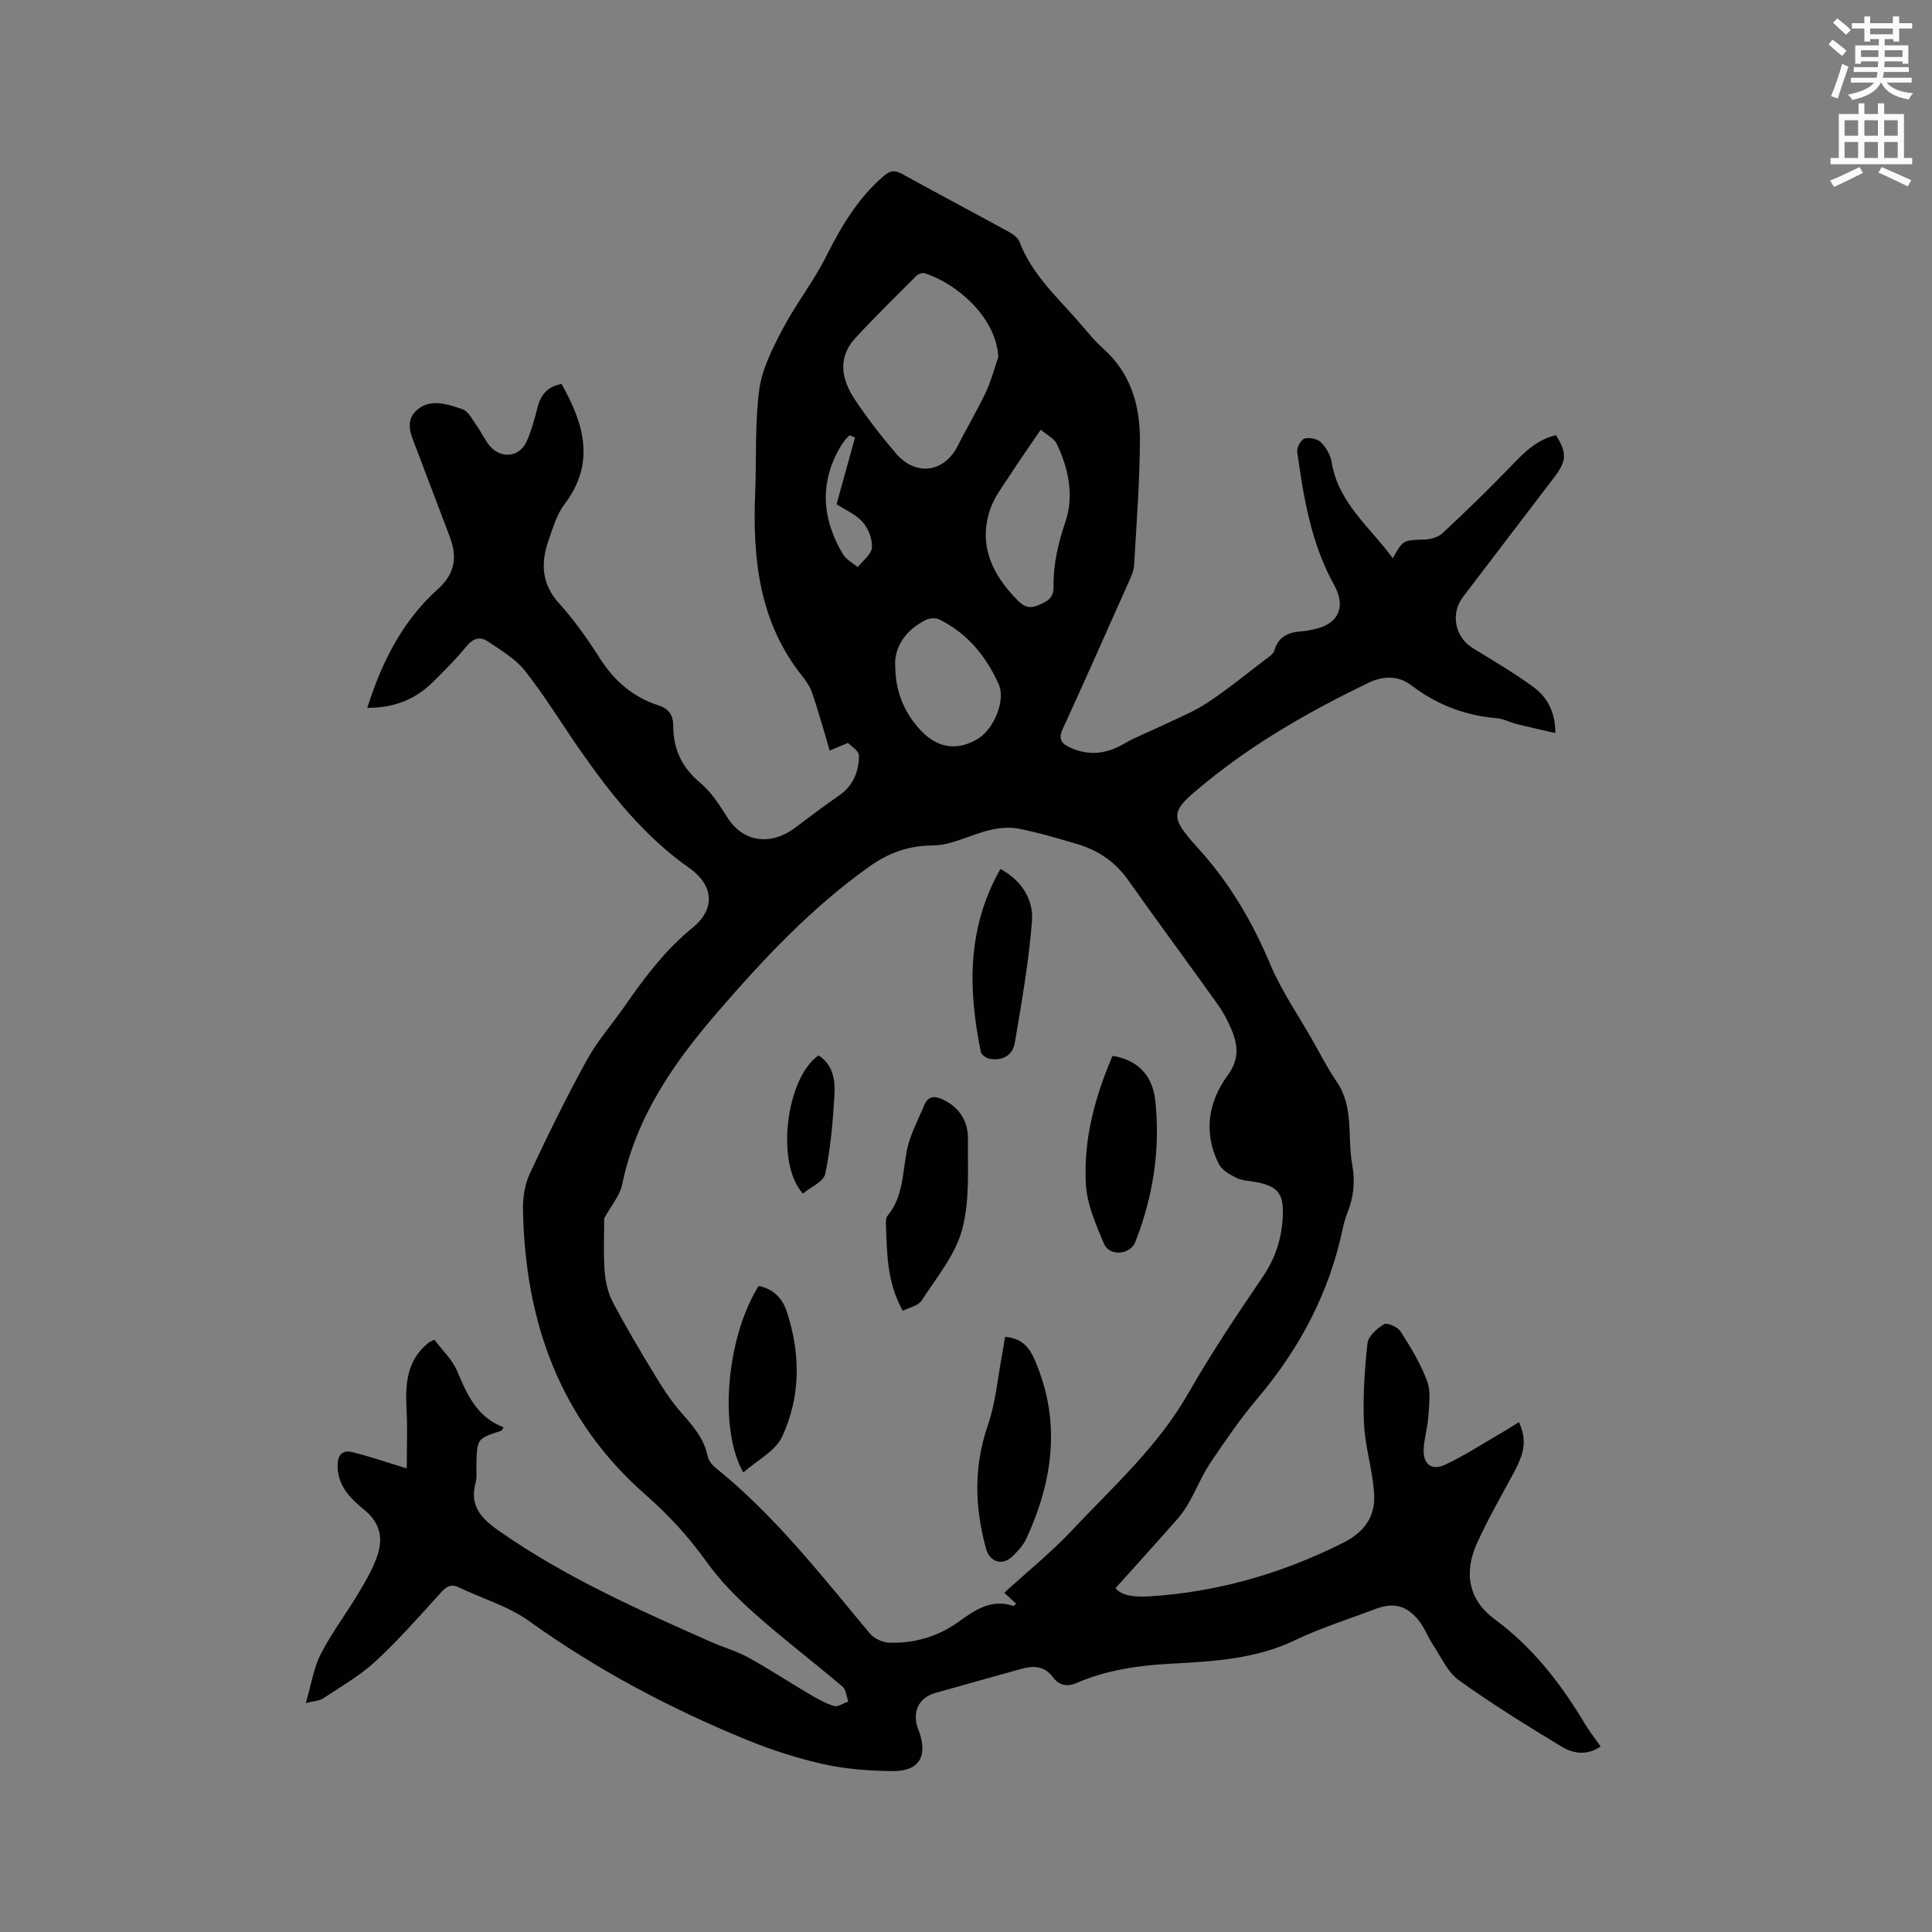 <svg enable-background="new 0 0 400 400" viewBox="0 0 400 400" xmlns="http://www.w3.org/2000/svg"><rect x="0" y="0" width="400" height="400" fill="#808080" stroke="none"/><path d="m378.6 9.2.8-1c.9.7 1.9 1.4 2.9 2.3l-.9 1.1c-1.1-.9-2-1.7-2.8-2.4zm.5 10.7c.9-2.1 1.6-4.3 2.3-6.7.4.2.8.4 1.3.6-.7 2.1-1.5 4.3-2.2 6.6zm.4-15.2.9-.9c1 .8 2 1.6 2.8 2.4l-1 1c-1-.9-1.9-1.8-2.7-2.5zm12.5-1.3h1.2v1.4h2.7v1.1h-2.7v2.7h-1.2v-.5h-1.8v1.3h4.9v3.8h-1.2v-.5h-3.7c0 .4-.1.9-.1 1.2h5.1v1h-5.2c0 .5-.1.9-.2 1.2h6v1h-5.2c1.1 1.3 2.9 2 5.5 2.2-.4.4-.7.8-.9 1.3-2.9-.5-4.8-1.6-5.7-3.5h-.1c-.8 1.7-2.7 2.9-5.9 3.6-.2-.4-.6-.8-.9-1.1 2.8-.6 4.6-1.4 5.4-2.5h-4.8v-1h5.3c.1-.3.2-.7.2-1.2h-4.9v-1h5c0-.4 0-.8.1-1.2h-3.6v.5h-1.2v-3.8h4.9v-1.3h-1.8v.5h-1.2v-2.7h-2.6v-1.1h2.6v-1.4h1.2v1.4h4.7v-1.4zm-6.7 8.4h3.6c0-.4 0-.9 0-1.4h-3.6zm1.9-4.7h4.7v-1.2h-4.7zm6.7 3.3h-3.7v1.4h3.7z" fill="#fafbfc"/><path d="m384.7 21.4h1.3v2.2h2.8v-2.2h1.3v2.2h4.1v9.1h1.7v1.3h-16.9v-1.3h1.7v-9.1h4.1v-2.2zm.3 13.2.7 1.2c-1.8.9-3.8 1.9-6 2.9-.2-.4-.5-.8-.8-1.3 2.4-1 4.4-2 6.1-2.8zm-3.1-6.5h2.8v-3.2h-2.8zm0 4.6h2.8v-3.3h-2.8zm4.1-4.6h2.8v-3.2h-2.8zm0 4.6h2.8v-3.3h-2.8zm3.6 1.9c2.1.9 4.1 1.8 6.1 2.7l-.7 1.3c-2.2-1.1-4.2-2-6.1-2.9zm3.3-9.7h-2.8v3.2h2.8zm-2.8 7.8h2.8v-3.3h-2.8z" fill="#fafbfc"/><g fill="#010104"><path d="m331.39 361.59c-2.87 1.98-5.73 1.44-8.05.04-7.23-4.36-14.43-8.83-21.29-13.75-2.34-1.68-3.68-4.81-5.36-7.35-1.1-1.66-1.79-3.64-3.05-5.15-2.58-3.1-5.25-3.64-8.95-2.23-5.54 2.11-11.24 3.88-16.57 6.44-8.2 3.93-16.94 4.39-25.69 4.86-6.73.36-13.27 1.29-19.47 3.97-2.08.9-3.7.51-5-1.22-1.77-2.36-4.08-2.35-6.57-1.66-5.92 1.65-11.83 3.29-17.74 4.97-3.35.95-4.76 3.74-3.7 7.11.1.3.23.59.34.89 1.84 5.15-.03 8.23-5.5 8.18-4.74-.05-9.58-.4-14.19-1.42-5.43-1.2-10.81-2.93-15.96-5.04-15.92-6.52-31.03-14.51-45.07-24.59-4.3-3.09-9.69-4.65-14.54-6.98-1.66-.8-2.6-.2-3.75 1.07-4.42 4.86-8.77 9.83-13.59 14.28-3.21 2.97-7.14 5.19-10.81 7.64-.72.48-1.75.49-3.57.96 1.14-3.89 1.63-7.3 3.12-10.19 2.25-4.39 5.28-8.36 7.81-12.62 1.54-2.6 3.15-5.29 4.02-8.15 1.03-3.38.35-6.44-2.79-9.01-2.72-2.22-5.45-4.8-5.57-8.88-.07-2.24.72-3.68 3.06-3.11 3.53.86 6.98 2.07 11.25 3.37 0-3.9.18-8.07-.04-12.21-.28-5.27.03-10.21 4.57-13.82.23-.19.53-.29 1.19-.63 1.61 2.16 3.73 4.14 4.75 6.58 2.05 4.89 4.16 9.53 9.58 11.56-.3.46-.36.69-.48.73-5.01 1.61-5.01 1.61-5.15 6.96-.03 1.27.16 2.61-.16 3.8-1.3 4.73 1.13 7.36 4.72 9.88 13.71 9.62 28.9 16.37 44.11 23.11 2.52 1.11 5.22 1.86 7.61 3.18 4.22 2.32 8.26 4.98 12.41 7.43 1.7 1 3.44 2.03 5.3 2.61.83.26 2-.57 3.01-.9-.38-1.06-.46-2.48-1.2-3.11-5.98-5.08-12.24-9.83-18.1-15.04-3.68-3.27-7.23-6.85-10.08-10.84-3.67-5.14-7.83-9.66-12.56-13.8-17.84-15.65-25.01-35.98-25.41-59.12-.04-2.49.38-5.22 1.42-7.44 3.71-7.93 7.58-15.8 11.8-23.48 2.18-3.97 5.25-7.44 7.85-11.18 4.11-5.92 8.39-11.62 14.08-16.25 4.78-3.9 4.28-8.81-.72-12.33-9.27-6.51-16.19-15.19-22.58-24.36-3.82-5.48-7.3-11.21-11.42-16.44-2-2.54-5.05-4.32-7.81-6.17-1.53-1.02-3.01-.54-4.34 1.09-2.14 2.62-4.55 5.03-6.96 7.41-3.72 3.69-8.28 5.35-13.55 5.31 2.96-9.43 7.26-17.98 14.62-24.59 3.52-3.16 4.05-6.62 2.47-10.77-2.29-6.02-4.58-12.05-6.85-18.08-1.04-2.76-2.71-5.83.06-8.24 2.81-2.44 6.35-1.18 9.4-.14 1.27.43 2.11 2.26 3.02 3.53.93 1.29 1.58 2.79 2.58 4 2.32 2.81 6.2 2.43 7.68-.85 1.03-2.29 1.67-4.78 2.31-7.23.69-2.62 2.2-4.2 4.92-4.68 4.69 8.3 7.07 16.42.58 24.94-1.55 2.04-2.31 4.74-3.2 7.23-1.7 4.76-1.61 9.14 2.11 13.25 3.11 3.44 5.85 7.29 8.34 11.22 3.01 4.76 6.91 8.19 12.27 9.91 2.11.68 3.03 2.02 3.03 4.23 0 4.79 1.77 8.63 5.59 11.8 2.28 1.9 3.99 4.6 5.61 7.16 3.26 5.15 8.99 6.01 14.26 1.98 2.93-2.24 5.9-4.46 8.93-6.56 2.9-2.01 4.03-4.97 4.06-8.2.01-1.04-1.78-2.1-2.27-2.64-1.75.72-2.78 1.15-3.81 1.58-.26-.92-.5-1.84-.78-2.76-.94-3.11-1.81-6.25-2.88-9.32-.41-1.17-1.16-2.28-1.95-3.27-8.93-11.16-10.36-24.24-9.8-37.86.3-7.18-.1-14.45.85-21.53.58-4.34 2.78-8.6 4.86-12.57 2.69-5.13 6.34-9.75 8.94-14.92 3.13-6.22 6.56-12.06 11.9-16.68 1.35-1.17 2.31-1.34 3.87-.48 7.32 4.05 14.72 7.95 22.06 11.97.88.48 1.91 1.21 2.24 2.07 2.38 6.24 7.03 10.76 11.36 15.55 1.99 2.2 3.79 4.62 5.99 6.58 5.78 5.17 7.65 11.92 7.59 19.19-.06 8.57-.71 17.13-1.21 25.69-.07 1.21-.66 2.42-1.17 3.57-4.52 10.15-9.03 20.3-13.65 30.4-.91 1.99-.18 2.92 1.49 3.7 3.87 1.8 7.52 1.43 11.2-.72 2.53-1.48 5.32-2.51 7.97-3.79 3.12-1.51 6.39-2.79 9.26-4.68 4.16-2.73 8.02-5.9 11.99-8.92.75-.57 1.74-1.19 1.97-1.98.92-3.15 3.26-3.81 6.06-3.97.63-.03 1.25-.22 1.88-.34 5.19-.94 7-4.57 4.45-9.15-4.79-8.61-6.35-18.11-7.68-27.66-.12-.87.78-2.49 1.53-2.72.99-.31 2.65.05 3.38.77 1.07 1.06 1.99 2.63 2.22 4.1 1.37 8.49 7.97 13.45 12.66 19.92 2.13-3.84 2.13-3.74 6.62-3.89 1.25-.04 2.79-.48 3.68-1.31 4.71-4.4 9.36-8.87 13.83-13.52 2.81-2.93 5.52-5.83 9.66-6.77 2.31 3.7 2.21 5.35-.34 8.69-6.31 8.25-12.61 16.51-18.9 24.78-2.68 3.53-1.67 8.37 2.07 10.65 4.16 2.54 8.36 5.03 12.3 7.87 2.88 2.08 4.73 5.01 4.73 9.68-2.95-.68-5.54-1.25-8.1-1.89-1.33-.33-2.61-1.06-3.94-1.17-6.62-.56-12.52-2.79-17.81-6.86-2.69-2.07-5.95-1.86-8.75-.52-11.93 5.75-23.41 12.25-33.73 20.68-7.45 6.08-7.85 6.74-1.46 13.8 6.43 7.1 11.08 15.07 14.78 23.86 2.28 5.42 5.7 10.37 8.63 15.52 1.68 2.95 3.22 5.99 5.13 8.78 3.63 5.32 2.15 11.49 3.21 17.22.64 3.45.29 6.7-1.01 9.93-.43 1.07-.74 2.21-.98 3.35-2.8 13.22-8.9 24.74-17.61 35.03-3.55 4.2-6.68 8.77-9.76 13.34-1.69 2.5-2.84 5.37-4.32 8.02-.71 1.26-1.52 2.5-2.47 3.58-4.2 4.77-8.46 9.47-12.87 14.38 1.39 1.69 4.23 1.87 7.29 1.67 14.03-.91 27.19-4.74 39.78-11.03 4.43-2.22 6.69-5.41 6.49-9.89-.22-4.92-1.87-9.78-2.1-14.71-.27-5.56.11-11.19.71-16.73.16-1.47 1.96-3.1 3.42-3.96.66-.39 2.85.57 3.44 1.5 2.1 3.3 4.18 6.7 5.52 10.35.8 2.19.36 4.9.21 7.36-.14 2.21-.83 4.39-.95 6.59-.17 3.09 1.58 4.59 4.36 3.31 4.01-1.85 7.75-4.31 11.59-6.53 1.28-.74 2.52-1.54 3.79-2.32 1.6 3.71 1.24 6.21-1.22 10.73-2.58 4.74-5.25 9.44-7.48 14.34-2.77 6.08-1.78 11.72 3.63 15.72 7.67 5.67 13.33 12.84 18.2 20.84 1.05 1.88 2.37 3.55 3.76 5.53zm-123.47-31.83c4.85-4.43 9.73-8.35 13.98-12.87 8.46-9.01 17.74-17.3 24.02-28.25 4.74-8.26 10.02-16.23 15.4-24.1 2.68-3.92 4.05-7.99 4.26-12.67.21-4.64-.89-6.25-5.52-7.13-1.35-.26-2.83-.27-4.02-.85-1.39-.69-3.06-1.62-3.7-2.9-3.2-6.39-2.24-12.78 1.8-18.29 2.43-3.31 2.2-6.18.88-9.41-.76-1.85-1.71-3.66-2.87-5.29-6.15-8.63-12.47-17.14-18.58-25.79-2.71-3.83-6.3-6.22-10.69-7.5-3.96-1.16-7.93-2.35-11.97-3.14-1.93-.38-4.1-.16-6.03.3-3.96.95-7.83 3.14-11.75 3.17-5.1.04-9.14 1.53-13.15 4.38-12.04 8.56-22.03 19.24-31.59 30.33-8.97 10.41-16.74 21.59-19.58 35.5-.46 2.27-2.23 4.27-3.71 6.98 0 3-.19 6.89.07 10.74.15 2.22.65 4.6 1.67 6.55 2.7 5.15 5.69 10.16 8.71 15.13 1.63 2.69 3.35 5.38 5.42 7.73 2.4 2.73 4.77 5.35 5.53 9.07.18.85.82 1.77 1.52 2.33 12.34 9.92 21.99 22.31 32.03 34.37.87 1.05 2.6 1.88 3.97 1.94 5.22.22 10.2-1.28 14.38-4.27 3.55-2.54 6.81-4.84 11.4-3.33.1.03.28-.21.59-.45-.92-.85-1.82-1.68-2.47-2.28zm-1.24-255.8c-.35-8.17-8.6-15.33-15.3-17.4-.46-.14-1.28.17-1.66.55-4.24 4.24-8.52 8.44-12.59 12.84-3.83 4.13-2.89 8.64-.12 12.8 2.58 3.87 5.45 7.56 8.47 11.1 4.14 4.86 10.05 3.99 12.85-1.62 1.84-3.68 3.98-7.22 5.74-10.94 1.11-2.34 1.76-4.89 2.61-7.33zm8.8 15c-2.38 3.5-4.45 6.42-6.39 9.43-1.48 2.29-3.24 4.54-4.09 7.07-2.47 7.38.37 13.39 5.52 18.66 1.29 1.33 2.37 2.03 4.38 1.21 1.94-.79 3.27-1.5 3.23-3.92-.08-4.66.98-9.03 2.5-13.54 1.76-5.23.6-10.89-1.84-15.98-.53-1.1-1.95-1.77-3.31-2.93zm-30.12 49.18c.05 5.29 2.07 9.75 5.38 13.2 3.46 3.6 7.51 4.16 11.74 1.61 3.23-1.95 5.79-7.89 4.3-11.25-2.58-5.81-6.51-10.62-12.37-13.47-.75-.37-2.05-.23-2.83.17-4.48 2.29-6.56 6.03-6.22 9.74zm-8.34-47.55c-.37-.16-.75-.32-1.12-.48-.34.36-.72.69-1.02 1.09-.44.59-.86 1.21-1.21 1.85-4.06 7.39-3.34 14.64.84 21.68.66 1.11 2.03 1.8 3.07 2.69 1.04-1.34 2.83-2.63 2.94-4.05.13-1.74-.74-3.94-1.92-5.29-1.39-1.59-3.57-2.49-5.4-3.68 1.26-4.59 2.54-9.2 3.82-13.81z"/><path d="m186.9 271.39c-3.37-6.11-3.25-12.2-3.49-18.21-.02-.5.07-1.13.37-1.5 3.24-3.95 3.07-8.83 3.97-13.48.63-3.23 2.32-6.26 3.59-9.36.87-2.13 2.4-1.94 4.13-1.07 3.27 1.65 4.97 4.49 4.93 7.94-.06 6.34.41 12.95-1.22 18.93-1.44 5.28-5.33 9.92-8.41 14.68-.68 1.04-2.47 1.36-3.87 2.07z"/><path d="m208.08 276.79c3.29.22 4.93 1.98 6.09 4.63 5.55 12.66 3.92 24.99-1.67 37.12-.64 1.4-1.79 2.64-2.92 3.72-2.07 1.98-4.67 1.14-5.43-1.61-2.35-8.56-2.6-16.98.38-25.58 1.61-4.64 2.01-9.71 2.94-14.59.23-1.22.41-2.45.61-3.69z"/><path d="m230.34 218.6c5.06.81 8.27 3.91 8.85 9.27 1.08 10.06-.44 19.86-4.14 29.27-1.05 2.67-5.34 3.02-6.46.4-1.68-3.93-3.5-8.1-3.76-12.26-.56-9.21 1.81-18.04 5.51-26.68z"/><path d="m153.89 304.86c-5.15-9.09-3.49-27.92 3.17-38.62 2.97.57 4.9 2.52 5.8 5.22 2.92 8.74 2.94 17.65-.92 25.97-1.4 3.04-5.25 4.94-8.05 7.43z"/><path d="m207.13 179.91c4.65 2.55 6.88 6.52 6.52 10.93-.67 8.39-2.14 16.73-3.54 25.05-.44 2.63-2.58 3.82-5.28 3.31-.67-.13-1.64-.82-1.76-1.4-2.63-12.92-2.92-25.61 4.06-37.89z"/><path d="m169.47 218.51c3.09 2.03 3.47 5.19 3.29 8.2-.32 5.47-.78 10.98-1.9 16.33-.34 1.62-3.04 2.75-4.63 4.07-5.72-6.23-3.46-23.97 3.24-28.6z"/></g></svg>